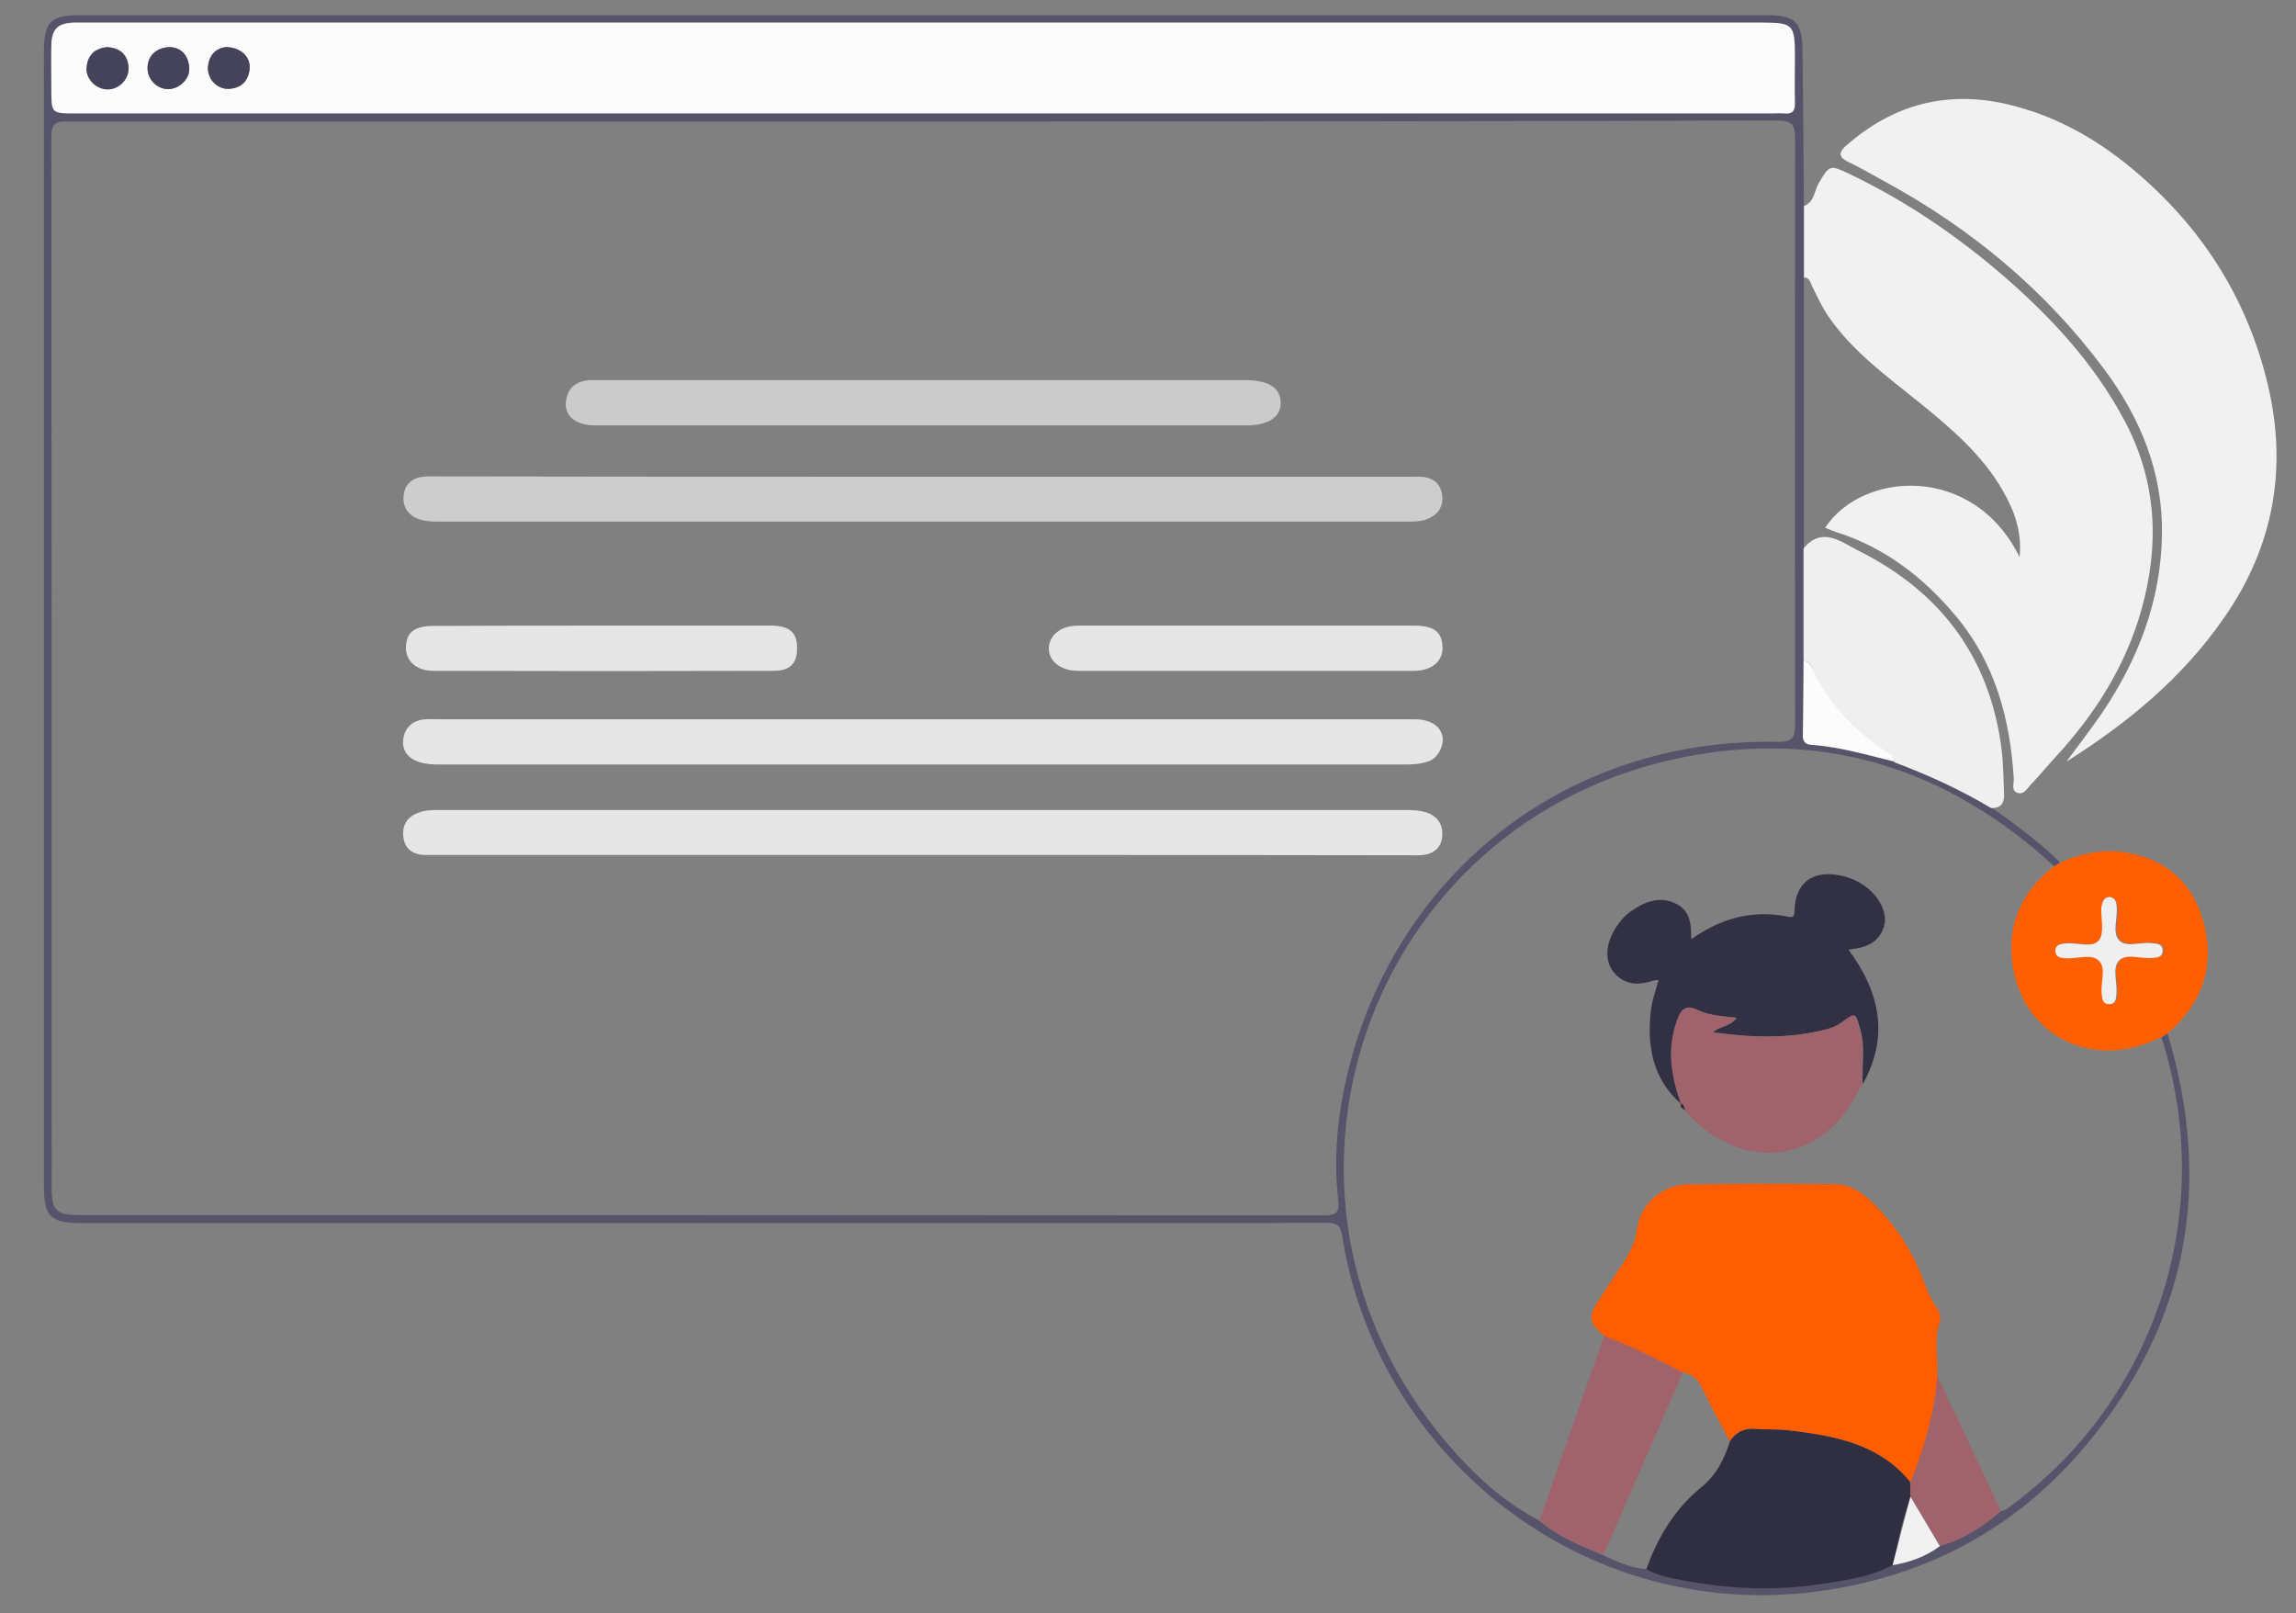<?xml version="1.0" encoding="utf-8"?>
<!-- Generator: Adobe Illustrator 25.3.0, SVG Export Plug-In . SVG Version: 6.00 Build 0)  -->
<svg version="1.1" id="Camada_1" xmlns="http://www.w3.org/2000/svg" xmlns:xlink="http://www.w3.org/1999/xlink" x="0px" y="0px"
	 viewBox="0 0 711 499.4" style="enable-background:new 0 0 711 499.4;" xml:space="preserve">
<rect x="0" y="0" width="711" height="499.4" fill="#808080" stroke="none"/>
<style type="text/css">
	.st0{fill:#F1F1F1;}
	.st1{fill:#56546A;}
	.st2{fill:#F0EFF0;}
	.st3{fill:#FE5F03;}
	.st4{fill:#FCFCFD;}
	.st5{fill:#302F41;}
	.st6{fill:#A0626B;}
	.st7{fill:#CDCDCD;}
	.st8{fill:#E6E6E6;}
	.st9{fill:#CBCBCB;}
	.st10{fill:#FE5E01;}
	.st11{fill:#323043;}
	.st12{fill:#45435B;}
</style>
<g>
	<path class="st0" d="M558.6,63.8c3.3-1.2,3.2-4.7,4.6-7.1c3.3-5.6,3.5-5.7,9.2-3c19.3,9.2,36.6,21.3,52.5,35.7
		c13.4,12.2,25,25.5,33.4,41.6c9.7,18.7,10.4,38,4.8,57.9c-4.9,17.3-14.2,32-26.3,45.2c-2.7,2.9-5.2,6-8,8.9c-1.1,1.2-2.1,3.1-4,2.5
		c-2.1-0.7-1.1-2.9-1.2-4.4c-1.1-18.5-5.8-35.8-17.8-50.2c-9.9-11.9-21.9-21.3-37-26.1c-1.2-0.4-2.4-0.9-3.6-1.4
		c11.5-17.6,46-19.9,60.2,9.1c0.8-8-1.7-14.5-5.2-20.6c-6.3-11-15.8-19.1-25.5-27c-10.1-8.2-20.8-15.8-28.4-26.8
		c-2.1-3-3.6-6.4-5.2-9.6c-0.6-1.2-0.7-2.6-2.5-2.6C558.6,78.4,558.6,71.1,558.6,63.8z"/>
	<path class="st0" d="M639.9,235.8c3.7-5,7.5-9.9,11-15c11.3-16.7,18.3-35,18.6-55.3c0.3-19.1-6.6-36-17.9-51.2
		c-18.3-24.6-41.4-43.7-68.3-58.3c-3.7-2-7.2-4.1-11-5.9c-3.3-1.6-2.7-3.2-0.5-5.1c14.5-12.7,31.1-17.1,49.9-12.7
		c15.7,3.7,29,11.5,41.1,22.1c20.1,17.5,33.4,39.1,39.5,64.8c6.1,25.8,1.8,50.1-13.6,72.1C676,209.7,659,223.8,639.9,235.8z"/>
	<path class="st1" d="M558.6,63.8c0,7.3,0,14.6,0,22c0,28,0,56,0,84c0,11.6,0,23.3,0,34.9c-0.1,7.5-0.1,15-0.2,22.5
		c0,1.8,0.2,3.3,2.5,3.4c8.8,0.6,17.3,3.2,25.8,5.2c10.4,3.9,20.5,8.5,30,14.2c7.4,5.3,14.8,10.6,21.3,17.1
		c-0.6,0.4-1.3,0.7-1.9,1.1c-32.8-30.2-71.3-42.5-115.1-33.7c-98.3,19.8-138.1,135.8-73.1,212.1c8.2,9.6,17.4,18.3,28.8,24.2
		c5.9,5,12.9,7.8,19.9,10.8c4.2,1.9,8.4,3.9,13.2,4.2c2.6,1.5,5.4,2.2,8.3,2.8c14.8,3.1,29.7,4.1,44.7,1.9c7.9-1.2,16-2.1,23.3-6
		c5.3-0.9,10.3-2.6,14.6-5.9c7.2-2.1,13.4-5.9,18.9-10.8c1.8-0.1,2.9-1.5,4.2-2.4c42.8-32,63.2-89,45.5-144.3
		c0.6-0.4,1.3-0.8,1.9-1.2c14.1,46.9,6.4,89.7-25.1,127.4c-21.7,26.1-50,41.1-83.8,45.5c-72.3,9.3-136-42.1-146.7-110.3
		c-0.5-3.3-1.9-3.9-4.9-3.9c-15.2,0.1-30.3,0.1-45.5,0.1c-113.3,0-226.6,0-339.9,0c-9.7,0-11.7-2-11.7-11.7c0-117,0-233.9,0-350.9
		c0-9.4,2-11.4,11.4-11.4c173.8,0,347.6,0,521.4,0c9.9,0,11.8,1.9,11.8,12.1C558.4,32.4,558.5,48.1,558.6,63.8z M285.9,37.6
		c-88.1,0-176.3,0-264.4,0c-3.5,0-5.6-0.1-5.6,4.7C16,150.9,16,259.5,16,368.1c0,6.6,1.6,8.1,8.3,8.1c128.6,0,257.2,0,385.8,0.1
		c4,0,4.7-1.1,4.3-4.8c-1.5-13.2-0.2-26.3,2.9-39.2c15.1-62.6,68.5-103.9,133-102.6c4.8,0.1,5.6-1.3,5.6-5.7
		c-0.1-60.3-0.1-120.6,0-180.9c0-4.5-1-5.8-5.6-5.8C462.1,37.6,374,37.6,285.9,37.6z M285.6,35.1c87.6,0,175.3,0,262.9,0
		c1.3,0,2.7-0.1,4,0c2.7,0.3,3.5-0.9,3.4-3.4c-0.2-4.8,0-9.7,0-14.5c0-9.6-0.6-10.2-10.2-10.2C372.6,7,199.5,7,26.4,7
		c-1.2,0-2.3,0-3.5,0c-5,0.2-6.8,2-6.9,7.1c-0.1,4.5,0,9,0,13.5c0,7.5,0,7.5,7.3,7.5C110.7,35.1,198.2,35.1,285.6,35.1z"/>
	<path class="st2" d="M558.5,204.7c0-11.6,0-23.3,0-34.9c5.8-7,11.8-1.9,16.8,0.6c25.1,12.5,40.5,32.3,44.4,60.6
		c0.7,5,0.7,9.9,0.9,14.9c0.1,3.1-1.2,4.3-4,4.3c-9.5-5.7-19.6-10.3-30-14.2c0.1-1.9-1.6-2.4-2.7-3.2c-9.6-6.5-17.5-14.4-22.4-25.1
		C561,206.2,560.4,204.6,558.5,204.7z"/>
	<path class="st3" d="M671.3,319.9c-0.6,0.4-1.3,0.8-1.9,1.2c-1.5,0.6-3.1,1.3-4.6,1.9c-19.3,7.2-38.3-3.5-41.5-23.8
		c-2-12.8,2.6-23.1,12.8-31c0.6-0.4,1.3-0.7,1.9-1.1c6.8-3.1,13.9-4.4,21.3-3c11.6,2.3,19.5,9.1,22.8,20.5c3.6,12,1.2,23-7.6,32.3
		C673.6,317.9,672.4,318.9,671.3,319.9z M653.3,277.7c-2,0.2-2.3,1.7-2.3,3.2c-0.2,3.5,1,7.9-0.7,10.1c-2.1,2.6-6.8,0.6-10.4,1
		c-1.5,0.2-3.2,0.3-3.1,2.4c0.1,2,1.7,2.1,3.3,2.2c3.4,0.2,7.8-1.5,10.1,0.7c2.4,2.2,0.5,6.6,0.9,10c0.2,1.7,0.1,3.6,2.5,3.5
		c2-0.1,2-1.8,2.1-3.4c0.2-3.4-1.5-7.8,0.8-10.1c2.2-2.3,6.6-0.5,10.1-0.8c1.5-0.1,3.3,0,3.4-2.1c0.1-2.4-1.8-2.3-3.5-2.5
		c-3.4-0.4-7.8,1.5-10-0.9c-2.1-2.3-0.5-6.7-0.7-10.1C655.4,279.4,655.2,278,653.3,277.7z"/>
	<path class="st4" d="M285.6,35.1c-87.5,0-174.9,0-262.4,0c-7.3,0-7.3,0-7.3-7.5c0-4.5-0.1-9,0-13.5c0.1-5.1,1.9-6.9,6.9-7.1
		c1.2,0,2.3,0,3.5,0c173.1,0,346.2,0,519.3,0c9.6,0,10.2,0.6,10.2,10.2c0,4.8-0.1,9.7,0,14.5c0.1,2.6-0.7,3.7-3.4,3.4
		c-1.3-0.1-2.7,0-4,0C460.9,35.1,373.3,35.1,285.6,35.1z M33.1,14.6c-3.8,0.4-6,2.5-6.3,6.4c-0.2,3.6,3.1,6.7,6.7,6.6
		c3.6-0.1,6.6-3.4,6.3-7C39.4,16.7,37,14.8,33.1,14.6z M70,14.6c-3.1,0.3-5.3,2.4-5.6,6.2c-0.2,3.7,2.9,6.9,6.5,6.7
		c3.9-0.2,6.1-2.5,6.4-6.3C77.6,17.6,74.5,14.6,70,14.6z M52.9,14.6c-4.3-0.1-7,2.5-7.2,6.1c-0.2,3.7,2.7,6.8,6.3,6.9
		c3.5,0.1,6.9-3.2,6.6-6.7C58.3,17.1,56.1,14.9,52.9,14.6z"/>
	<path class="st5" d="M586.1,484.6c-7.3,3.9-15.3,4.8-23.3,6c-15,2.2-29.9,1.2-44.7-1.9c-2.9-0.6-5.7-1.4-8.3-2.8
		c3.5-9.9,8.8-18.7,16.9-25.3c4.8-3.9,7.3-8.8,9-14.4c2.1-3.1,4.9-4.2,8.6-3.8c3.1,0.3,6.3,0,9.5,0.4c14.2,1.7,28.1,4.1,37.9,16.1
		c0,1.5,0,3,0.1,4.6C589,470.3,587.9,477.5,586.1,484.6z"/>
	<path class="st6" d="M476.7,470.8c6.7-19.1,13.4-38.2,20.1-57.3c8.4,3.2,16.4,7.2,24.3,11.3c-0.7,1.7-1.3,3.4-2.1,5
		c-7.5,17.2-15,34.5-22.5,51.7C489.6,478.6,482.5,475.8,476.7,470.8z"/>
	<path class="st6" d="M591.6,463.4c0-1.5,0-3-0.1-4.6c4.3-10.6,7.5-21.6,8.3-33.1c6.6,14,13.2,28,19.8,42.1
		c-5.5,5-11.7,8.8-18.9,10.8C597.7,473.6,594.7,468.5,591.6,463.4z"/>
	<path class="st4" d="M558.5,204.7c1.9,0,2.4,1.5,3,2.8c4.9,10.6,12.8,18.6,22.4,25.1c1.2,0.8,2.8,1.3,2.7,3.2
		c-8.5-2.1-17-4.6-25.8-5.2c-2.3-0.2-2.6-1.6-2.5-3.4C558.4,219.6,558.5,212.2,558.5,204.7z"/>
	<path class="st0" d="M591.6,463.4c3,5.1,6.1,10.2,9.1,15.3c-4.4,3.3-9.3,5-14.6,5.9"/>
	<path class="st2" d="M653.3,277.7c1.9,0.3,2.1,1.8,2.2,3.3c0.2,3.5-1.4,7.8,0.7,10.1c2.2,2.4,6.6,0.5,10,0.9
		c1.6,0.2,3.6,0.1,3.5,2.5c-0.1,2-1.9,2-3.4,2.1c-3.4,0.3-7.8-1.5-10.1,0.8c-2.2,2.3-0.5,6.6-0.8,10.1c-0.1,1.5-0.1,3.3-2.1,3.4
		c-2.4,0.1-2.3-1.8-2.5-3.5c-0.3-3.4,1.5-7.8-0.9-10c-2.3-2.2-6.7-0.5-10.1-0.7c-1.6-0.1-3.2-0.2-3.3-2.2c-0.1-2.1,1.6-2.2,3.1-2.4
		c3.6-0.4,8.3,1.6,10.4-1c1.7-2.2,0.6-6.7,0.7-10.1C651.1,279.3,651.3,277.9,653.3,277.7z"/>
	<path class="st7" d="M285.7,147.6c50.1,0,100.2,0,150.4,0c1.7,0,3.4-0.1,5,0.1c3.2,0.5,5.1,2.5,5.5,5.6c0.4,3.1-0.9,5.6-3.7,7
		c-2.1,1.1-4.4,1.2-6.8,1.2c-100.2,0-200.5,0-300.7,0c-2.2,0-4.3-0.2-6.3-1c-3.1-1.4-4.5-4-4.1-7.2c0.4-3.4,2.6-5.3,6-5.7
		c1.5-0.2,3-0.1,4.5-0.1C185.5,147.6,235.6,147.6,285.7,147.6z"/>
	<path class="st8" d="M285.8,264.7c-50.1,0-100.3,0-150.4,0c-1.3,0-2.7,0-4,0c-3.7-0.1-6.1-2-6.5-5.6c-0.4-3.7,1.2-6.3,5-7.6
		c2.3-0.8,4.6-0.7,6.9-0.7c99.3,0,198.5,0,297.8,0c2.7,0,5.3,0,7.8,1c3.2,1.4,4.5,4,4.2,7.2c-0.3,3.4-2.5,5.3-5.9,5.7
		c-1.5,0.2-3,0.1-4.5,0.1C386.1,264.7,335.9,264.7,285.8,264.7z"/>
	<path class="st8" d="M286.2,222.7c50.7,0,101.3,0,152,0c7,0,10.5,4.7,7.5,10.1c-0.8,1.3-1.8,2.4-3.3,2.9c-2.2,0.8-4.5,1-6.9,1
		c-99.8,0-199.6,0-299.4,0c-2.2,0-4.3-0.1-6.4-0.8c-3.6-1.2-5.3-3.8-4.8-7.2c0.5-3.5,3-5.8,6.9-6c1.3-0.1,2.7,0,4,0
		C185.9,222.7,236.1,222.7,286.2,222.7z"/>
	<path class="st9" d="M285.7,131.7c-33.8,0-67.6,0-101.4,0c-6.5,0-10-3.3-8.9-8.3c0.7-3.4,2.9-5.1,6.2-5.6c1.3-0.2,2.7-0.1,4-0.1
		c66.7,0,133.5,0,200.2,0c7,0,10.7,2.4,10.8,6.9c0.1,4.5-3.8,7.1-10.6,7.1C352.6,131.7,319.1,131.7,285.7,131.7z"/>
	<path class="st8" d="M385.7,193.7c17.3,0,34.7,0,52,0c6.4,0,8.9,1.9,9,6.8c0.1,4.3-3.4,7.2-8.9,7.2c-34.7,0-69.3,0-104,0
		c-5.4,0-9.2-3.1-9-7.2c0.2-3.9,3.8-6.8,9-6.8C351.1,193.7,368.4,193.7,385.7,193.7z"/>
	<path class="st8" d="M186.8,193.7c17.3,0,34.7,0,52,0c5.3,0,7.8,1.9,8,6.1c0.3,5.3-1.8,7.9-7.2,7.9c-35.2,0.1-70.3,0.1-105.5,0
		c-5.1,0-8.5-3.1-8.4-7.2c0.1-4.7,2.6-6.7,8.5-6.7C151.8,193.7,169.3,193.7,186.8,193.7z"/>
	<path class="st10" d="M599.9,425.8c-0.8,11.5-4,22.4-8.3,33.1c-9.8-12.1-23.7-14.4-37.9-16.1c-3.1-0.4-6.3-0.1-9.5-0.4
		c-3.7-0.4-6.5,0.7-8.6,3.8c-2.8-5.4-5.8-10.7-8.4-16.2c-1.3-2.8-3-4.6-6.1-5.1c-8-4.1-15.9-8.1-24.3-11.3
		c-4.9-4.1-5.2-5.8-1.6-11.3c2.2-3.3,4.4-6.7,6.6-10c2.5-3.7,4.6-7.3,5.2-12.1c0.9-7.3,7.8-13.3,15.2-13.5
		c15.3-0.3,30.6-0.2,45.9-0.1c4.5,0,8.2,2.4,11.4,5.4c7.1,6.8,12.4,14.7,15.9,23.8c1.1,2.9,2.2,5.9,4,8.5c1.1,1.5,1.9,3.4,1.2,5.2
		C598.8,414.9,600.3,420.4,599.9,425.8z"/>
	<path class="st11" d="M520.6,341.8c-8.8-7.7-10.6-17.8-9.4-28.7c0.3-3.2,1.5-6.3,2.4-9.7c-0.7,0.1-1.2,0.1-1.6,0.2
		c-4.6,1.5-8.9,1.5-12.3-2.6c-2.9-3.6-2.5-8.9,0.8-14c1.4-2.1,3.1-4,5.2-5.3c4.1-2.7,8.4-4.2,13.1-2c4.5,2.1,5,6.2,4.9,11.1
		c9.2-6.5,19-9.2,29.9-7c1.9,0.4,2.1-0.2,2.1-2c0.3-8.2,5.2-12.2,13.3-10.9c3.2,0.5,6.1,1.7,8.7,3.6c4.5,3.3,6.9,8.4,5.7,12.4
		c-1.6,5-5.6,6.6-11,7.1c9.8,13.2,12.7,27,4.4,41.7c-0.3-5.6,0.9-11.3-0.7-16.9c-1.5-5.4-1.4-5.4-5.7-2.3c-1.3,0.9-2.9,1.7-4.5,2.1
		c-11.6,3.1-23.3,2.7-35.4,1c2.2-2.1,5.3-1.6,7.3-4.5c-4.4-0.5-8.4-0.6-12-2.4c-3.3-1.6-4.9-0.7-6.2,2.8
		C516,324.6,517.5,333.2,520.6,341.8z"/>
	<path class="st6" d="M520.6,341.8c-3.1-8.6-4.5-17.2-1.2-26.2c1.3-3.5,2.9-4.4,6.2-2.8c3.6,1.7,7.6,1.8,12,2.4
		c-1.9,2.8-5.1,2.4-7.3,4.5c12.1,1.7,23.8,2,35.4-1c1.6-0.4,3.2-1.1,4.5-2.1c4.3-3.1,4.2-3.1,5.7,2.3c1.6,5.6,0.4,11.3,0.7,16.9
		c0,0,0.1-0.1,0.1-0.1c-0.3,0.5-0.7,1-1,1.5c-10.7,23.3-36.6,26.5-54,6.6c-0.2-0.8-0.1-1.7-1.2-2L520.6,341.8z"/>
	<path class="st11" d="M520.6,341.7c1,0.3,1,1.2,1.2,2C521,343.2,520,342.9,520.6,341.7z"/>
	<path class="st11" d="M575.7,337.1c0.3-0.5,0.7-1,1-1.5C576.4,336.1,576,336.6,575.7,337.1z"/>
	<path class="st12" d="M33.1,14.6c3.9,0.2,6.3,2.1,6.7,6.1c0.3,3.6-2.7,6.9-6.3,7c-3.5,0.1-6.9-3.1-6.7-6.6
		C27.1,17.1,29.3,15,33.1,14.6z"/>
	<path class="st12" d="M70,14.6c4.5,0,7.6,3,7.3,6.6c-0.3,3.8-2.6,6.1-6.4,6.3c-3.6,0.2-6.7-3-6.5-6.7C64.7,17,66.9,14.9,70,14.6z"
		/>
	<path class="st12" d="M52.9,14.6c3.3,0.3,5.4,2.5,5.7,6.3c0.3,3.5-3.1,6.7-6.6,6.7c-3.6-0.1-6.5-3.2-6.3-6.9
		C45.9,17.1,48.6,14.6,52.9,14.6z"/>
</g>
</svg>

